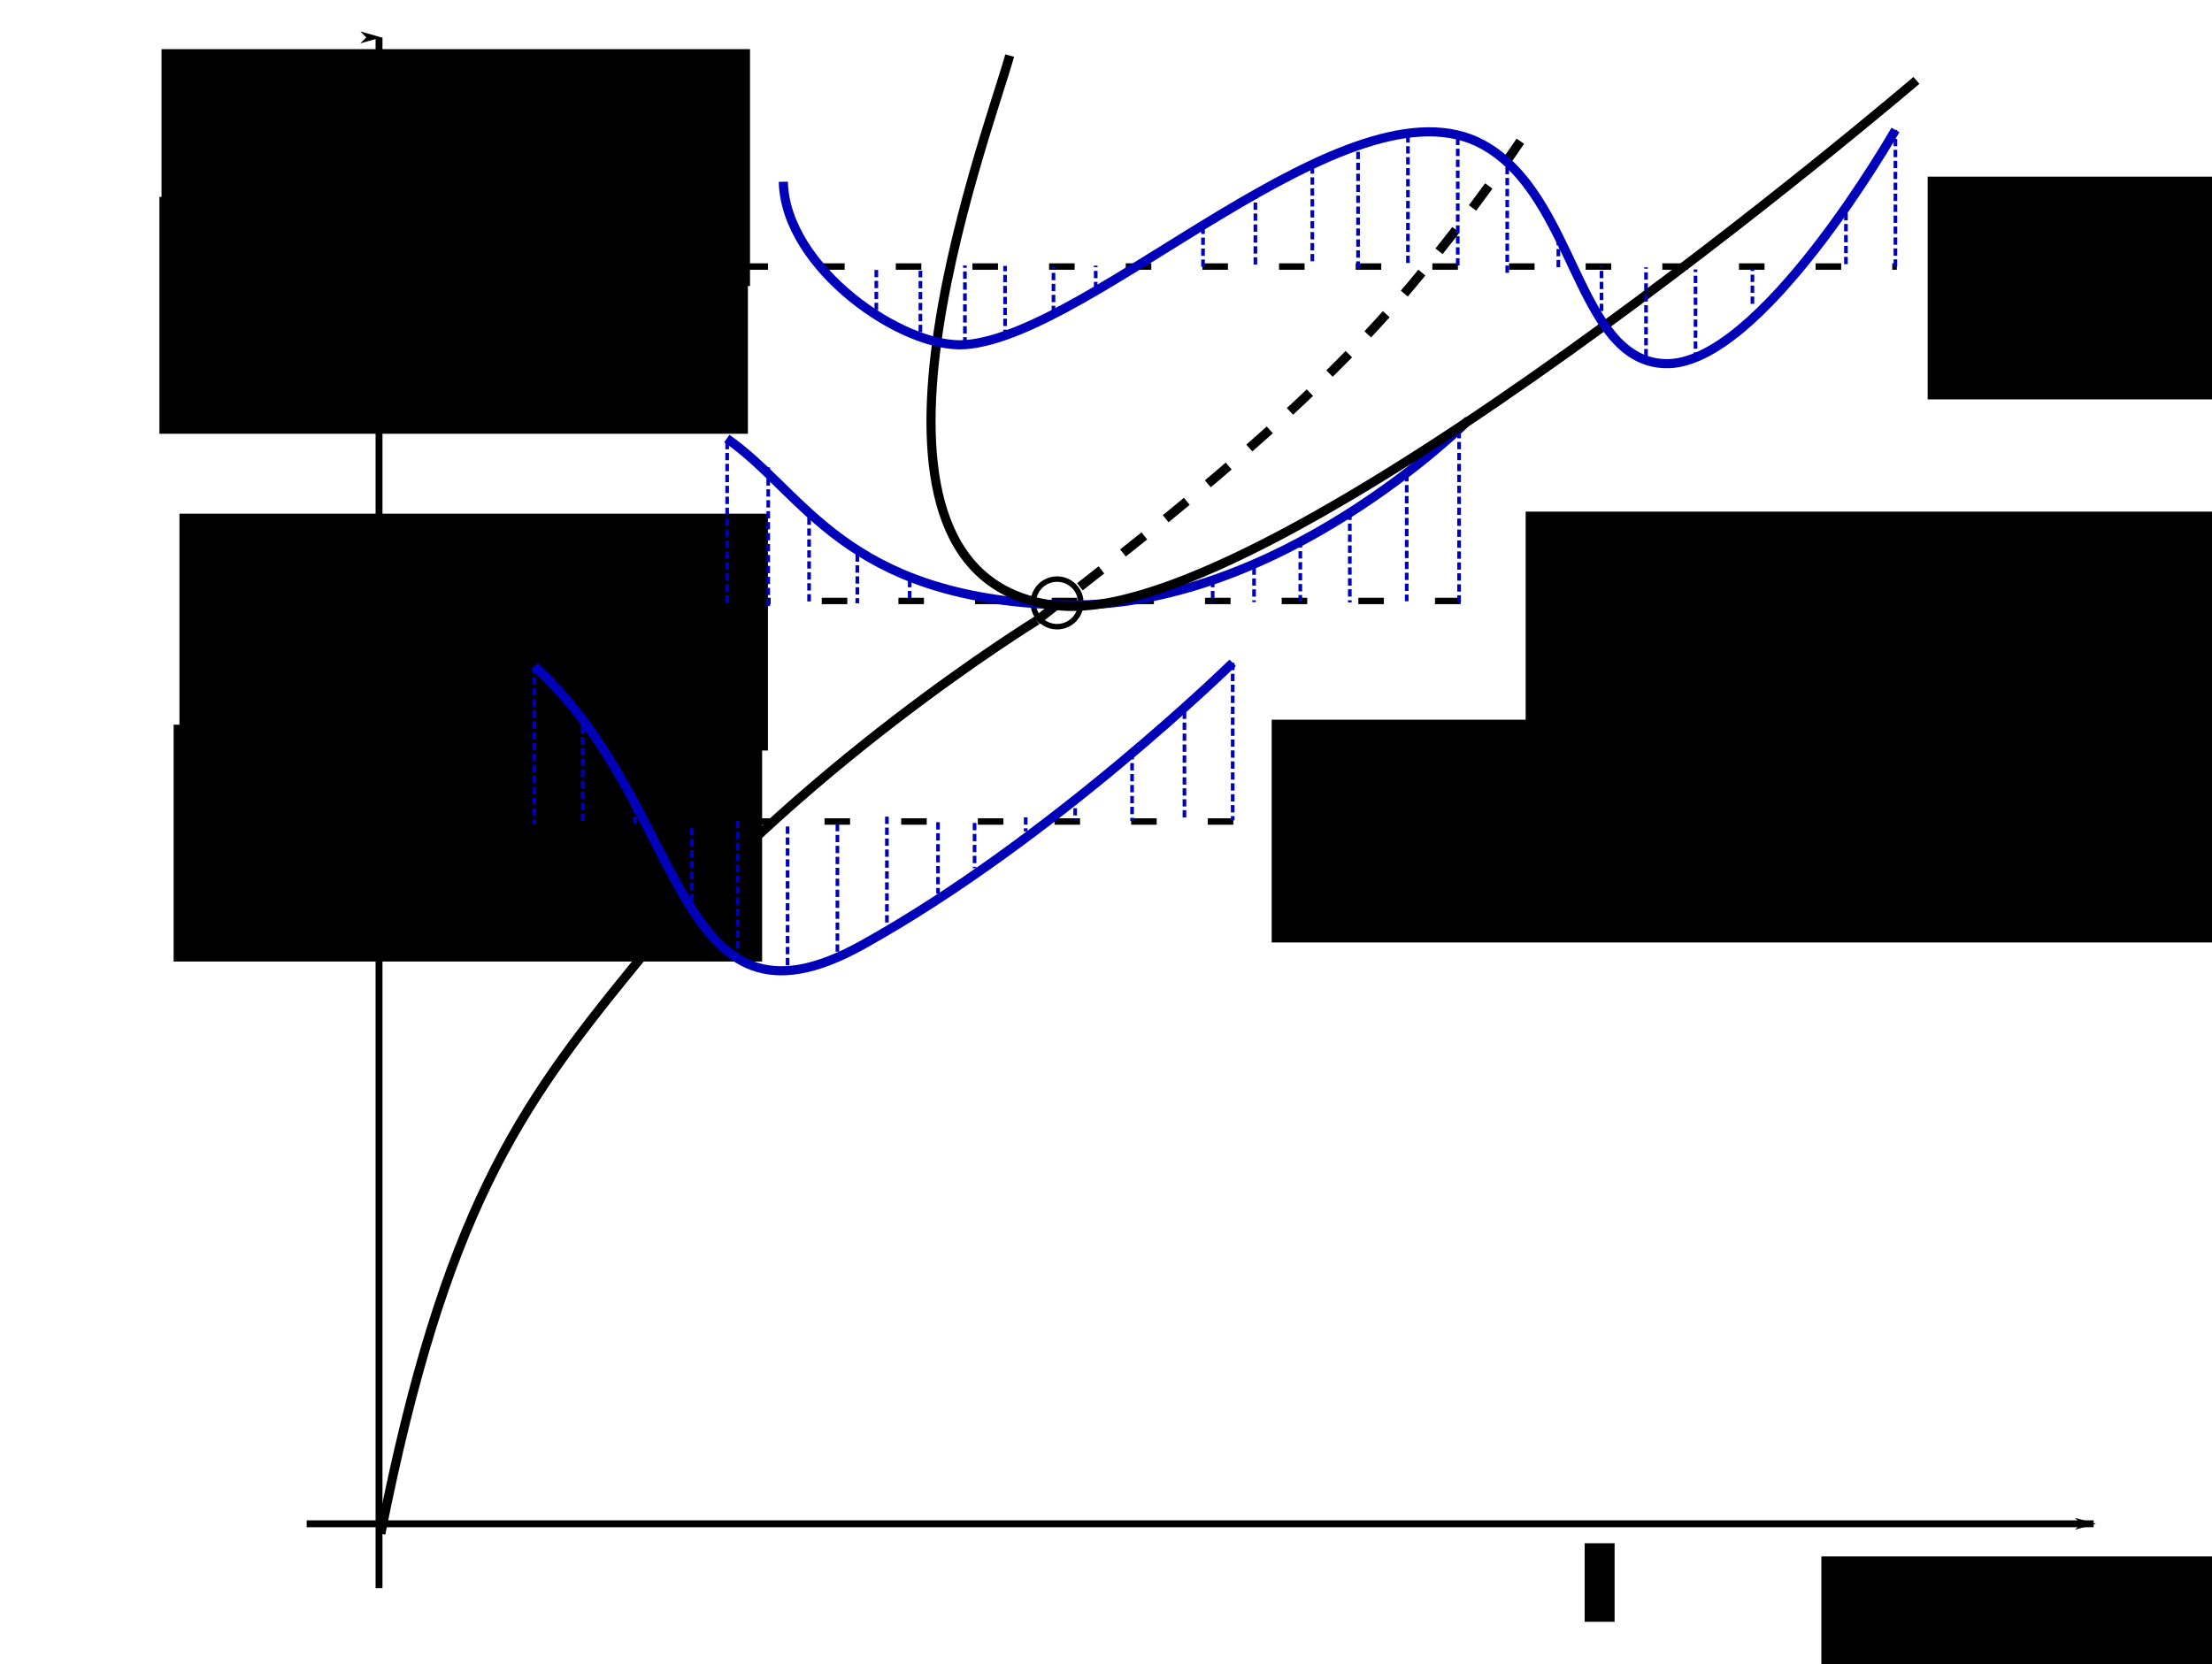 <?xml version="1.0" encoding="UTF-8" standalone="no"?>
<!-- Created with Inkscape (http://www.inkscape.org/) -->

<svg
   xmlns:dc="http://purl.org/dc/elements/1.1/"
   xmlns:cc="http://creativecommons.org/ns#"
   xmlns:rdf="http://www.w3.org/1999/02/22-rdf-syntax-ns#"
   xmlns:svg="http://www.w3.org/2000/svg"
   xmlns="http://www.w3.org/2000/svg"
   xmlns:sodipodi="http://sodipodi.sourceforge.net/DTD/sodipodi-0.dtd"
   xmlns:inkscape="http://www.inkscape.org/namespaces/inkscape"
   version="1.1"
   id="svg4670"
   width="1212"
   height="912"
   viewBox="0 0 1212 912"
   sodipodi:docname="BifSymStab.svg"
   inkscape:version="0.92.5 (2060ec1f9f, 2020-04-08)">
  <defs
     id="defs4674">
    <marker
       inkscape:stockid="Arrow1Lend"
       orient="auto"
       refY="0.0"
       refX="0.0"
       id="Arrow1Lend"
       style="overflow:visible;"
       inkscape:isstock="true">
      <path
         id="path4685"
         d="M 0.0,0.0 L 5.0,-5.0 L -12.5,0.0 L 5.0,5.0 L 0.0,0.0 z "
         style="fill-rule:evenodd;stroke:#000000;stroke-width:1pt;stroke-opacity:1;fill:#000000;fill-opacity:1"
         transform="scale(0.8) rotate(180) translate(12.5,0)" />
    </marker>
    <marker
       inkscape:stockid="Arrow1Lend"
       orient="auto"
       refY="0"
       refX="0"
       id="Arrow1Lend-3"
       style="overflow:visible"
       inkscape:isstock="true">
      <path
         inkscape:connector-curvature="0"
         id="path4685-6"
         d="M 0,0 5,-5 -12.5,0 5,5 Z"
         style="fill:#000000;fill-opacity:1;fill-rule:evenodd;stroke:#000000;stroke-width:1pt;stroke-opacity:1"
         transform="matrix(-0.8,0,0,-0.8,-10,0)" />
    </marker>
    <marker
       inkscape:stockid="Arrow1Lend"
       orient="auto"
       refY="0"
       refX="0"
       id="Arrow1Lend-3-3"
       style="overflow:visible"
       inkscape:isstock="true">
      <path
         inkscape:connector-curvature="0"
         id="path4685-6-6"
         d="M 0,0 5,-5 -12.5,0 5,5 Z"
         style="fill:#000000;fill-opacity:1;fill-rule:evenodd;stroke:#000000;stroke-width:1pt;stroke-opacity:1"
         transform="matrix(-0.8,0,0,-0.8,-10,0)" />
    </marker>
  </defs>
  <sodipodi:namedview
     pagecolor="#ffffff"
     bordercolor="#666666"
     borderopacity="1"
     objecttolerance="10"
     gridtolerance="10"
     guidetolerance="10"
     inkscape:pageopacity="0"
     inkscape:pageshadow="2"
     inkscape:window-width="3056"
     inkscape:window-height="1672"
     id="namedview4672"
     showgrid="false"
     inkscape:zoom="2.8683495"
     inkscape:cx="600.4389"
     inkscape:cy="641.8177"
     inkscape:window-x="144"
     inkscape:window-y="54"
     inkscape:window-maximized="1"
     inkscape:current-layer="svg4670" />
  <path
     style="fill:none;fill-rule:evenodd;stroke:#000000;stroke-width:3.78;stroke-linecap:butt;stroke-linejoin:miter;stroke-miterlimit:4;stroke-dasharray:none;stroke-opacity:1;marker-end:url(#Arrow1Lend)"
     d="m 207.676,870.328 c 0,-849.834 0,-849.834 0,-849.834"
     id="path4680"
     inkscape:connector-curvature="0" />
  <path
     style="fill:none;fill-rule:evenodd;stroke:#000000;stroke-width:3.78;stroke-linecap:butt;stroke-linejoin:miter;stroke-miterlimit:4;stroke-dasharray:none;stroke-opacity:1;marker-end:url(#Arrow1Lend-3)"
     d="m 168.054,835.057 c 979.099,0 979.099,0 979.099,0"
     id="path4680-7"
     inkscape:connector-curvature="0" />
  <flowRoot
     xml:space="preserve"
     id="flowRoot4988"
     style="font-style:normal;font-weight:normal;font-size:40px;line-height:125%;font-family:sans-serif;letter-spacing:0px;word-spacing:0px;fill:#000000;fill-opacity:1;stroke:none;stroke-width:1px;stroke-linecap:butt;stroke-linejoin:miter;stroke-opacity:1"
     transform="translate(501.998,349.463)"><flowRegion
       id="flowRegion4990"><rect
         id="rect4992"
         width="592.957"
         height="122.069"
         x="495.964"
         y="503.479" /></flowRegion><flowPara
       id="flowPara4994">$q_i$</flowPara></flowRoot>  <path
     style="opacity:1;vector-effect:none;fill:none;fill-opacity:1;fill-rule:evenodd;stroke:#000000;stroke-width:3.5;stroke-linecap:butt;stroke-linejoin:miter;stroke-miterlimit:4;stroke-dasharray:14, 28;stroke-dashoffset:0;stroke-opacity:1"
     d="m 198.26,329.338 c 618.351,0 618.351,0 618.351,0"
     id="path4680-7-7"
     inkscape:connector-curvature="0" />
  <flowRoot
     xml:space="preserve"
     id="flowRoot1554"
     style="fill:black;stroke:none;stroke-opacity:1;stroke-width:1px;stroke-linejoin:miter;stroke-linecap:butt;fill-opacity:1;font-family:sans-serif;font-style:normal;font-weight:normal;font-size:40px;line-height:125%;letter-spacing:0px;word-spacing:0px"><flowRegion
       id="flowRegion1556"><rect
         id="rect1558"
         width="16.396"
         height="43.038"
         x="868.279"
         y="845.735" /></flowRegion><flowPara
       id="flowPara1560" /></flowRoot>  <flowRoot
     transform="translate(-407.459,-476.544)"
     xml:space="preserve"
     id="flowRoot4988-36-3"
     style="font-style:normal;font-weight:normal;font-size:40px;line-height:125%;font-family:sans-serif;letter-spacing:0px;word-spacing:0px;fill:#000000;fill-opacity:1;stroke:none;stroke-width:1px;stroke-linecap:butt;stroke-linejoin:miter;stroke-opacity:1"><flowRegion
       id="flowRegion4990-1-1"><rect
         id="rect4992-2-9"
         width="322.445"
         height="129.798"
         x="495.964"
         y="503.479" /></flowRegion><flowPara
       id="flowPara4994-9-4">$\lambda$</flowPara></flowRoot>  <path
     style="opacity:1;vector-effect:none;fill:none;fill-opacity:1;stroke:#000000;stroke-width:5;stroke-linecap:butt;stroke-linejoin:miter;stroke-miterlimit:4;stroke-dasharray:none;stroke-dashoffset:0;stroke-opacity:1"
     d="M 208.681,840.508 C 243.461,664.675 284.375,606.915 345.869,531.351 435.142,421.652 568.075,340.06 568.075,340.06"
     id="path910"
     inkscape:connector-curvature="0"
     sodipodi:nodetypes="csc" />
  <path
     style="opacity:1;vector-effect:none;fill:none;fill-opacity:1;stroke:#000000;stroke-width:5;stroke-linecap:butt;stroke-linejoin:miter;stroke-miterlimit:4;stroke-dasharray:15, 15;stroke-dashoffset:0;stroke-opacity:1"
     d="M 568.075,340.06 C 622.178,297.551 710.869,231.025 773.354,156.28 808.525,114.208 833.253,77.058 833.253,77.058"
     id="path910-2"
     inkscape:connector-curvature="0"
     sodipodi:nodetypes="csc" />
  <circle
     style="opacity:1;vector-effect:none;fill:none;fill-opacity:1;stroke:#000000;stroke-width:3;stroke-linecap:butt;stroke-linejoin:miter;stroke-miterlimit:4;stroke-dasharray:none;stroke-dashoffset:0;stroke-opacity:1"
     id="path941"
     cx="579.186"
     cy="330.399"
     r="13.043" />
  <path
     style="opacity:1;vector-effect:none;fill:none;fill-opacity:1;fill-rule:evenodd;stroke:#000000;stroke-width:3.5;stroke-linecap:butt;stroke-linejoin:miter;stroke-miterlimit:4;stroke-dasharray:14, 28;stroke-dashoffset:0;stroke-opacity:1"
     d="m 199.781,450.197 c 483.831,0 483.831,0 483.831,0"
     id="path4680-7-7-6"
     inkscape:connector-curvature="0" />
  <path
     style="opacity:1;vector-effect:none;fill:none;fill-opacity:1;fill-rule:evenodd;stroke:#000000;stroke-width:3.5;stroke-linecap:butt;stroke-linejoin:miter;stroke-miterlimit:4;stroke-dasharray:14, 28;stroke-dashoffset:0;stroke-opacity:1"
     d="m 196.817,146.067 c 842.489,0 842.489,0 842.489,0"
     id="path4680-7-7-3"
     inkscape:connector-curvature="0" />
  <flowRoot
     transform="translate(-400.83,-106.337)"
     xml:space="preserve"
     id="flowRoot4988-36-3-1"
     style="font-style:normal;font-weight:normal;font-size:40px;line-height:125%;font-family:sans-serif;letter-spacing:0px;word-spacing:0px;fill:#000000;fill-opacity:1;stroke:none;stroke-width:1px;stroke-linecap:butt;stroke-linejoin:miter;stroke-opacity:1"><flowRegion
       id="flowRegion4990-1-1-2"><rect
         id="rect4992-2-9-8"
         width="322.445"
         height="129.798"
         x="495.964"
         y="503.479" /></flowRegion><flowPara
       id="flowPara4994-9-4-9">$\lambda^1$</flowPara></flowRoot>  <flowRoot
     transform="translate(-397.645,-221.979)"
     xml:space="preserve"
     id="flowRoot4988-36-3-1-4"
     style="font-style:normal;font-weight:normal;font-size:40px;line-height:125%;font-family:sans-serif;letter-spacing:0px;word-spacing:0px;fill:#000000;fill-opacity:1;stroke:none;stroke-width:1px;stroke-linecap:butt;stroke-linejoin:miter;stroke-opacity:1"><flowRegion
       id="flowRegion4990-1-1-2-5"><rect
         id="rect4992-2-9-8-4"
         width="322.445"
         height="129.798"
         x="495.964"
         y="503.479" /></flowRegion><flowPara
       id="flowPara4994-9-4-9-8">$\lambda^c$</flowPara></flowRoot>  <flowRoot
     transform="translate(-408.61,-395.565)"
     xml:space="preserve"
     id="flowRoot4988-36-3-1-2"
     style="font-style:normal;font-weight:normal;font-size:40px;line-height:125%;font-family:sans-serif;letter-spacing:0px;word-spacing:0px;fill:#000000;fill-opacity:1;stroke:none;stroke-width:1px;stroke-linecap:butt;stroke-linejoin:miter;stroke-opacity:1"><flowRegion
       id="flowRegion4990-1-1-2-1"><rect
         id="rect4992-2-9-8-0"
         width="322.445"
         height="129.798"
         x="495.964"
         y="503.479" /></flowRegion><flowPara
       id="flowPara4994-9-4-9-1">$\lambda^2$</flowPara></flowRoot>  <path
     style="opacity:1;vector-effect:none;fill:none;fill-opacity:1;stroke:#0000b9;stroke-width:5;stroke-linecap:butt;stroke-linejoin:miter;stroke-miterlimit:4;stroke-dasharray:none;stroke-dashoffset:0;stroke-opacity:1"
     d="m 292.838,365.179 c 85.018,77.289 75.357,210.613 179.697,152.646 104.34,-57.967 202.884,-154.578 202.884,-154.578"
     id="path1045"
     inkscape:connector-curvature="0" />
  <path
     style="opacity:1;vector-effect:none;fill:none;fill-opacity:1;stroke:#0000b9;stroke-width:2;stroke-linecap:butt;stroke-linejoin:miter;stroke-miterlimit:4;stroke-dasharray:4, 2;stroke-dashoffset:0;stroke-opacity:1"
     d="m 675.419,363.247 c 0,86.263 0,86.263 0,86.263"
     id="path1061"
     inkscape:connector-curvature="0" />
  <path
     style="opacity:1;vector-effect:none;fill:none;fill-opacity:1;stroke:#0000b9;stroke-width:2;stroke-linecap:butt;stroke-linejoin:miter;stroke-miterlimit:4;stroke-dasharray:4, 2;stroke-dashoffset:0;stroke-opacity:1"
     d="m 648.989,389.983 c 0,59.62 0,59.62 0,59.62"
     id="path1061-8"
     inkscape:connector-curvature="0" />
  <path
     style="opacity:1;vector-effect:none;fill:none;fill-opacity:1;stroke:#0000b9;stroke-width:2;stroke-linecap:butt;stroke-linejoin:miter;stroke-miterlimit:4;stroke-dasharray:4, 2;stroke-dashoffset:0;stroke-opacity:1"
     d="m 620.297,412.185 c 0,37.76 0,37.76 0,37.76"
     id="path1061-8-8"
     inkscape:connector-curvature="0" />
  <path
     style="opacity:1;vector-effect:none;fill:none;fill-opacity:1;stroke:#0000b9;stroke-width:2;stroke-linecap:butt;stroke-linejoin:miter;stroke-miterlimit:4;stroke-dasharray:4, 2;stroke-dashoffset:0;stroke-opacity:1"
     d="m 589.107,436.903 c 0,12.483 0,12.483 0,12.483"
     id="path1061-7"
     inkscape:connector-curvature="0" />
  <path
     style="opacity:1;vector-effect:none;fill:none;fill-opacity:1;stroke:#0000b9;stroke-width:2;stroke-linecap:butt;stroke-linejoin:miter;stroke-miterlimit:4;stroke-dasharray:4, 2;stroke-dashoffset:0;stroke-opacity:1"
     d="m 561.994,447.926 c 0,7.701 0,7.701 0,7.701"
     id="path1061-8-87"
     inkscape:connector-curvature="0" />
  <path
     style="opacity:1;vector-effect:none;fill:none;fill-opacity:1;stroke:#0000b9;stroke-width:2;stroke-linecap:butt;stroke-linejoin:miter;stroke-miterlimit:4;stroke-dasharray:4, 2;stroke-dashoffset:0;stroke-opacity:1"
     d="m 533.985,451.001 c 0,24.78 0,24.78 0,24.78"
     id="path1061-8-8-2"
     inkscape:connector-curvature="0" />
  <path
     style="opacity:1;vector-effect:none;fill:none;fill-opacity:1;stroke:#0000b9;stroke-width:2;stroke-linecap:butt;stroke-linejoin:miter;stroke-miterlimit:4;stroke-dasharray:4, 2;stroke-dashoffset:0;stroke-opacity:1"
     d="m 292.838,365.179 c 0,86.263 0,86.263 0,86.263"
     id="path1061-85"
     inkscape:connector-curvature="0" />
  <path
     style="opacity:1;vector-effect:none;fill:none;fill-opacity:1;stroke:#0000b9;stroke-width:2;stroke-linecap:butt;stroke-linejoin:miter;stroke-miterlimit:4;stroke-dasharray:4, 2;stroke-dashoffset:0;stroke-opacity:1"
     d="m 319.269,391.915 c 0,59.62 0,59.62 0,59.62"
     id="path1061-8-5"
     inkscape:connector-curvature="0" />
  <path
     style="opacity:1;vector-effect:none;fill:none;fill-opacity:1;stroke:#0000b9;stroke-width:2;stroke-linecap:butt;stroke-linejoin:miter;stroke-miterlimit:4;stroke-dasharray:4, 2;stroke-dashoffset:0;stroke-opacity:1"
     d="m 347.961,441.443 c 0,10.434 0,10.434 0,10.434"
     id="path1061-8-8-1"
     inkscape:connector-curvature="0" />
  <path
     style="opacity:1;vector-effect:none;fill:none;fill-opacity:1;stroke:#0000b9;stroke-width:2;stroke-linecap:butt;stroke-linejoin:miter;stroke-miterlimit:4;stroke-dasharray:4, 2;stroke-dashoffset:0;stroke-opacity:1"
     d="m 379.15,453.864 c 0,41.859 0,41.859 0,41.859"
     id="path1061-7-9"
     inkscape:connector-curvature="0" />
  <path
     style="opacity:1;vector-effect:none;fill:none;fill-opacity:1;stroke:#0000b9;stroke-width:2;stroke-linecap:butt;stroke-linejoin:miter;stroke-miterlimit:4;stroke-dasharray:4, 2;stroke-dashoffset:0;stroke-opacity:1"
     d="m 404.214,449.859 c 0,76.699 0,76.699 0,76.699"
     id="path1061-8-87-5"
     inkscape:connector-curvature="0" />
  <path
     style="opacity:1;vector-effect:none;fill:none;fill-opacity:1;stroke:#0000b9;stroke-width:2;stroke-linecap:butt;stroke-linejoin:miter;stroke-miterlimit:4;stroke-dasharray:4, 2;stroke-dashoffset:0;stroke-opacity:1"
     d="m 431.54,452.933 c 0,78.748 0,78.748 0,78.748"
     id="path1061-8-8-2-6"
     inkscape:connector-curvature="0" />
  <path
     style="opacity:1;vector-effect:none;fill:none;fill-opacity:1;stroke:#0000b9;stroke-width:2;stroke-linecap:butt;stroke-linejoin:miter;stroke-miterlimit:4;stroke-dasharray:4, 2;stroke-dashoffset:0;stroke-opacity:1"
     d="m 458.839,451.544 c 0,73.283 0,73.283 0,73.283"
     id="path1061-7-9-4"
     inkscape:connector-curvature="0" />
  <path
     style="opacity:1;vector-effect:none;fill:none;fill-opacity:1;stroke:#0000b9;stroke-width:2;stroke-linecap:butt;stroke-linejoin:miter;stroke-miterlimit:4;stroke-dasharray:4, 2;stroke-dashoffset:0;stroke-opacity:1"
     d="m 485.953,447.538 c 0,59.62 0,59.62 0,59.62"
     id="path1061-8-87-5-4"
     inkscape:connector-curvature="0" />
  <path
     style="opacity:1;vector-effect:none;fill:none;fill-opacity:1;stroke:#0000b9;stroke-width:2;stroke-linecap:butt;stroke-linejoin:miter;stroke-miterlimit:4;stroke-dasharray:4, 2;stroke-dashoffset:0;stroke-opacity:1"
     d="m 513.961,450.612 c 0,39.126 0,39.126 0,39.126"
     id="path1061-8-8-2-6-4"
     inkscape:connector-curvature="0" />
  <path
     style="opacity:1;vector-effect:none;fill:none;fill-opacity:1;stroke:#0000b9;stroke-width:5;stroke-linecap:butt;stroke-linejoin:miter;stroke-miterlimit:4;stroke-dasharray:none;stroke-dashoffset:0;stroke-opacity:1"
     d="m 398.23,240.323 c 42.492,29.469 63.914,87.305 182.771,91.163 119.298,3.872 223.643,-101.255 223.643,-101.255"
     id="path1045-3"
     inkscape:connector-curvature="0"
     sodipodi:nodetypes="csc" />
  <path
     style="opacity:1;vector-effect:none;fill:none;fill-opacity:1;stroke:#0000b9;stroke-width:2;stroke-linecap:butt;stroke-linejoin:miter;stroke-miterlimit:4;stroke-dasharray:4, 2;stroke-dashoffset:0;stroke-opacity:1"
     d="m 799.468,236.195 c 0,94.159 0,94.159 0,94.159"
     id="path1061-8-7"
     inkscape:connector-curvature="0" />
  <path
     style="opacity:1;vector-effect:none;fill:none;fill-opacity:1;stroke:#0000b9;stroke-width:2;stroke-linecap:butt;stroke-linejoin:miter;stroke-miterlimit:4;stroke-dasharray:4, 2;stroke-dashoffset:0;stroke-opacity:1"
     d="m 770.776,259.847 c 0,69.642 0,69.642 0,69.642"
     id="path1061-8-8-5"
     inkscape:connector-curvature="0" />
  <path
     style="opacity:1;vector-effect:none;fill:none;fill-opacity:1;stroke:#0000b9;stroke-width:2;stroke-linecap:butt;stroke-linejoin:miter;stroke-miterlimit:4;stroke-dasharray:4, 2;stroke-dashoffset:0;stroke-opacity:1"
     d="m 739.587,280.941 c 0,49.196 0,49.196 0,49.196"
     id="path1061-7-3"
     inkscape:connector-curvature="0" />
  <path
     style="opacity:1;vector-effect:none;fill:none;fill-opacity:1;stroke:#0000b9;stroke-width:2;stroke-linecap:butt;stroke-linejoin:miter;stroke-miterlimit:4;stroke-dasharray:4, 2;stroke-dashoffset:0;stroke-opacity:1"
     d="m 712.473,296.071 c 0,33.303 0,33.303 0,33.303"
     id="path1061-8-87-56"
     inkscape:connector-curvature="0" />
  <path
     style="opacity:1;vector-effect:none;fill:none;fill-opacity:1;stroke:#0000b9;stroke-width:2;stroke-linecap:butt;stroke-linejoin:miter;stroke-miterlimit:4;stroke-dasharray:4, 2;stroke-dashoffset:0;stroke-opacity:1"
     d="m 687.121,310.98 c 0,18.983 0,18.983 0,18.983"
     id="path1061-8-8-2-2"
     inkscape:connector-curvature="0" />
  <path
     style="opacity:1;vector-effect:none;fill:none;fill-opacity:1;stroke:#0000b9;stroke-width:2;stroke-linecap:butt;stroke-linejoin:miter;stroke-miterlimit:4;stroke-dasharray:4, 2;stroke-dashoffset:0;stroke-opacity:1"
     d="m 443.318,283.609 c 0,46.652 0,46.652 0,46.652"
     id="path1061-85-9"
     inkscape:connector-curvature="0" />
  <path
     style="opacity:1;vector-effect:none;fill:none;fill-opacity:1;stroke:#0000b9;stroke-width:2;stroke-linecap:butt;stroke-linejoin:miter;stroke-miterlimit:4;stroke-dasharray:4, 2;stroke-dashoffset:0;stroke-opacity:1"
     d="m 469.748,303.823 c 0,26.773 0,26.773 0,26.773"
     id="path1061-8-5-1"
     inkscape:connector-curvature="0" />
  <path
     style="opacity:1;vector-effect:none;fill:none;fill-opacity:1;stroke:#0000b9;stroke-width:2;stroke-linecap:butt;stroke-linejoin:miter;stroke-miterlimit:4;stroke-dasharray:4, 2;stroke-dashoffset:0;stroke-opacity:1"
     d="m 498.441,317.847 c 0,10.434 0,10.434 0,10.434"
     id="path1061-8-8-1-2"
     inkscape:connector-curvature="0" />
  <path
     style="opacity:1;vector-effect:none;fill:none;fill-opacity:1;stroke:#0000b9;stroke-width:2;stroke-linecap:butt;stroke-linejoin:miter;stroke-miterlimit:4;stroke-dasharray:4, 2;stroke-dashoffset:0;stroke-opacity:1"
     d="m 420.942,256.118 c 0,76.397 0,76.397 0,76.397"
     id="path1061-7-9-7"
     inkscape:connector-curvature="0" />
  <path
     style="opacity:1;vector-effect:none;fill:none;fill-opacity:1;stroke:#0000b9;stroke-width:2;stroke-linecap:butt;stroke-linejoin:miter;stroke-miterlimit:4;stroke-dasharray:4, 2;stroke-dashoffset:0;stroke-opacity:1"
     d="m 398.425,242.21 c 0,89.742 0,89.742 0,89.742"
     id="path1061-8-87-5-0"
     inkscape:connector-curvature="0" />
  <path
     style="opacity:1;vector-effect:none;fill:none;fill-opacity:1;stroke:#0000b9;stroke-width:2;stroke-linecap:butt;stroke-linejoin:miter;stroke-miterlimit:4;stroke-dasharray:4, 2;stroke-dashoffset:0;stroke-opacity:1"
     d="m 664.441,317.838 c 0,12.558 0,12.558 0,12.558"
     id="path1061-8-8-2-6-4-0"
     inkscape:connector-curvature="0" />
  <path
     style="opacity:1;vector-effect:none;fill:none;fill-opacity:1;stroke:#000000;stroke-width:5;stroke-linecap:butt;stroke-linejoin:miter;stroke-miterlimit:4;stroke-dasharray:none;stroke-dashoffset:0;stroke-opacity:1"
     d="M 553.236,30.47 C 540.051,77.359 449.108,317.741 579.518,331.919 698.18,344.82 1050.041,44.064 1050.041,44.064"
     id="path1045-3-6"
     inkscape:connector-curvature="0"
     sodipodi:nodetypes="csc" />
  <path
     style="opacity:1;vector-effect:none;fill:none;fill-opacity:1;stroke:#0000b9;stroke-width:5;stroke-linecap:butt;stroke-linejoin:miter;stroke-miterlimit:4;stroke-dasharray:none;stroke-dashoffset:0;stroke-opacity:1"
     d="m 429.196,99.6 c 1.053,47.156 65.615,91.958 99.833,89.256 70.594,-5.575 210.283,-149.561 283.403,-109.626 51.081,27.898 51.232,118.251 99.745,120.062 52.258,1.951 126.366,-128.07 126.366,-128.07"
     id="path1045-2"
     inkscape:connector-curvature="0"
     sodipodi:nodetypes="csssc" />
  <path
     style="opacity:1;vector-effect:none;fill:none;fill-opacity:1;stroke:#0000b9;stroke-width:2;stroke-linecap:butt;stroke-linejoin:miter;stroke-miterlimit:4;stroke-dasharray:4, 2;stroke-dashoffset:0;stroke-opacity:1"
     d="m 1038.544,146.133 c 0,-74.911 0,-74.911 0,-74.911"
     id="path1061-6"
     inkscape:connector-curvature="0" />
  <path
     style="opacity:1;vector-effect:none;fill:none;fill-opacity:1;stroke:#0000b9;stroke-width:2;stroke-linecap:butt;stroke-linejoin:miter;stroke-miterlimit:4;stroke-dasharray:4, 2;stroke-dashoffset:0;stroke-opacity:1"
     d="m 1011.43,144.757 c 0,-28.973 0,-28.973 0,-28.973"
     id="path1061-8-1"
     inkscape:connector-curvature="0" />
  <path
     style="opacity:1;vector-effect:none;fill:none;fill-opacity:1;stroke:#0000b9;stroke-width:2;stroke-linecap:butt;stroke-linejoin:miter;stroke-miterlimit:4;stroke-dasharray:4, 2;stroke-dashoffset:0;stroke-opacity:1"
     d="m 960.194,166.513 c 0,-19.404 0,-19.404 0,-19.404"
     id="path1061-8-8-8"
     inkscape:connector-curvature="0" />
  <path
     style="opacity:1;vector-effect:none;fill:none;fill-opacity:1;stroke:#0000b9;stroke-width:2;stroke-linecap:butt;stroke-linejoin:miter;stroke-miterlimit:4;stroke-dasharray:4, 2;stroke-dashoffset:0;stroke-opacity:1"
     d="m 929.005,197.106 c 0,-49.437 0,-49.437 0,-49.437"
     id="path1061-7-7"
     inkscape:connector-curvature="0" />
  <path
     style="opacity:1;vector-effect:none;fill:none;fill-opacity:1;stroke:#0000b9;stroke-width:2;stroke-linecap:butt;stroke-linejoin:miter;stroke-miterlimit:4;stroke-dasharray:4, 2;stroke-dashoffset:0;stroke-opacity:1"
     d="m 877.505,170.449 c 0,-24.78 0,-24.78 0,-24.78"
     id="path1061-8-8-2-20"
     inkscape:connector-curvature="0" />
  <path
     style="opacity:1;vector-effect:none;fill:none;fill-opacity:1;stroke:#0000b9;stroke-width:2;stroke-linecap:butt;stroke-linejoin:miter;stroke-miterlimit:4;stroke-dasharray:4, 2;stroke-dashoffset:0;stroke-opacity:1"
     d="m 600.37,158.451 c 0,-12.838 0,-12.838 0,-12.838"
     id="path1061-85-2"
     inkscape:connector-curvature="0" />
  <path
     style="opacity:1;vector-effect:none;fill:none;fill-opacity:1;stroke:#0000b9;stroke-width:2;stroke-linecap:butt;stroke-linejoin:miter;stroke-miterlimit:4;stroke-dasharray:4, 2;stroke-dashoffset:0;stroke-opacity:1"
     d="m 659.166,146.206 c 0,-21.459 0,-21.459 0,-21.459"
     id="path1061-8-5-3"
     inkscape:connector-curvature="0" />
  <path
     style="opacity:1;vector-effect:none;fill:none;fill-opacity:1;stroke:#0000b9;stroke-width:2;stroke-linecap:butt;stroke-linejoin:miter;stroke-miterlimit:4;stroke-dasharray:4, 2;stroke-dashoffset:0;stroke-opacity:1"
     d="m 687.858,144.984 c 0,-36.519 0,-36.519 0,-36.519"
     id="path1061-8-8-1-7"
     inkscape:connector-curvature="0" />
  <path
     style="opacity:1;vector-effect:none;fill:none;fill-opacity:1;stroke:#0000b9;stroke-width:2;stroke-linecap:butt;stroke-linejoin:miter;stroke-miterlimit:4;stroke-dasharray:4, 2;stroke-dashoffset:0;stroke-opacity:1"
     d="m 719.047,143.191 c 0,-51.761 0,-51.761 0,-51.761"
     id="path1061-7-9-5"
     inkscape:connector-curvature="0" />
  <path
     style="opacity:1;vector-effect:none;fill:none;fill-opacity:1;stroke:#0000b9;stroke-width:2;stroke-linecap:butt;stroke-linejoin:miter;stroke-miterlimit:4;stroke-dasharray:4, 2;stroke-dashoffset:0;stroke-opacity:1"
     d="m 744.112,147.196 c 0,-64.381 0,-64.381 0,-64.381"
     id="path1061-8-87-5-9"
     inkscape:connector-curvature="0" />
  <path
     style="opacity:1;vector-effect:none;fill:none;fill-opacity:1;stroke:#0000b9;stroke-width:2;stroke-linecap:butt;stroke-linejoin:miter;stroke-miterlimit:4;stroke-dasharray:4, 2;stroke-dashoffset:0;stroke-opacity:1"
     d="m 771.437,144.122 c 0,-71.261 0,-71.261 0,-71.261"
     id="path1061-8-8-2-6-2"
     inkscape:connector-curvature="0" />
  <path
     style="opacity:1;vector-effect:none;fill:none;fill-opacity:1;stroke:#0000b9;stroke-width:2;stroke-linecap:butt;stroke-linejoin:miter;stroke-miterlimit:4;stroke-dasharray:4, 2;stroke-dashoffset:0;stroke-opacity:1"
     d="m 798.736,145.511 c 0,-73.283 0,-73.283 0,-73.283"
     id="path1061-7-9-4-2"
     inkscape:connector-curvature="0" />
  <path
     style="opacity:1;vector-effect:none;fill:none;fill-opacity:1;stroke:#0000b9;stroke-width:2;stroke-linecap:butt;stroke-linejoin:miter;stroke-miterlimit:4;stroke-dasharray:4, 2;stroke-dashoffset:0;stroke-opacity:1"
     d="m 825.85,149.517 c 0,-59.62 0,-59.62 0,-59.62"
     id="path1061-8-87-5-4-8"
     inkscape:connector-curvature="0" />
  <path
     style="opacity:1;vector-effect:none;fill:none;fill-opacity:1;stroke:#0000b9;stroke-width:2;stroke-linecap:butt;stroke-linejoin:miter;stroke-miterlimit:4;stroke-dasharray:4, 2;stroke-dashoffset:0;stroke-opacity:1"
     d="m 853.859,146.442 c 0,-19.321 0,-19.321 0,-19.321"
     id="path1061-8-8-2-6-4-9"
     inkscape:connector-curvature="0" />
  <path
     style="opacity:1;vector-effect:none;fill:none;fill-opacity:1;stroke:#0000b9;stroke-width:2;stroke-linecap:butt;stroke-linejoin:miter;stroke-miterlimit:4;stroke-dasharray:4, 2;stroke-dashoffset:0;stroke-opacity:1"
     d="m 901.891,195.251 c 0,-48.752 0,-48.752 0,-48.752"
     id="path1061-8-1-7"
     inkscape:connector-curvature="0" />
  <path
     style="opacity:1;vector-effect:none;fill:none;fill-opacity:1;stroke:#0000b9;stroke-width:2;stroke-linecap:butt;stroke-linejoin:miter;stroke-miterlimit:4;stroke-dasharray:4, 2;stroke-dashoffset:0;stroke-opacity:1"
     d="m 577.226,171.559 c 0,-25.398 0,-25.398 0,-25.398"
     id="path1061-85-2-3"
     inkscape:connector-curvature="0" />
  <path
     style="opacity:1;vector-effect:none;fill:none;fill-opacity:1;stroke:#0000b9;stroke-width:2;stroke-linecap:butt;stroke-linejoin:miter;stroke-miterlimit:4;stroke-dasharray:4, 2;stroke-dashoffset:0;stroke-opacity:1"
     d="m 550.712,184.661 c 0,-38.934 0,-38.934 0,-38.934"
     id="path1061-8-8-1-7-6"
     inkscape:connector-curvature="0" />
  <path
     style="opacity:1;vector-effect:none;fill:none;fill-opacity:1;stroke:#0000b9;stroke-width:2;stroke-linecap:butt;stroke-linejoin:miter;stroke-miterlimit:4;stroke-dasharray:4, 2;stroke-dashoffset:0;stroke-opacity:1"
     d="m 528.706,188.761 c 0,-43.271 0,-43.271 0,-43.271"
     id="path1061-85-2-3-1"
     inkscape:connector-curvature="0" />
  <flowRoot
     xml:space="preserve"
     id="flowRoot4988-6"
     style="font-style:normal;font-weight:normal;font-size:40px;line-height:125%;font-family:sans-serif;letter-spacing:0px;word-spacing:0px;fill:#000000;fill-opacity:1;stroke:none;stroke-width:1px;stroke-linecap:butt;stroke-linejoin:miter;stroke-opacity:1"
     transform="translate(200.82,-109.056)"><flowRegion
       id="flowRegion4990-47"><rect
         id="rect4992-4"
         width="592.957"
         height="122.069"
         x="495.964"
         y="503.479" /></flowRegion><flowPara
       id="flowPara4994-0">$V_{\lambda_1}(q_i)$</flowPara></flowRoot>  <path
     style="opacity:1;vector-effect:none;fill:none;fill-opacity:1;stroke:#0000b9;stroke-width:2;stroke-linecap:butt;stroke-linejoin:miter;stroke-miterlimit:4;stroke-dasharray:4, 2;stroke-dashoffset:0;stroke-opacity:1"
     d="m 504.312,181.998 c 0,-33.61 0,-33.61 0,-33.61"
     id="path1061-85-2-3-1-2"
     inkscape:connector-curvature="0" />
  <path
     style="opacity:1;vector-effect:none;fill:none;fill-opacity:1;stroke:#0000b9;stroke-width:2;stroke-linecap:butt;stroke-linejoin:miter;stroke-miterlimit:4;stroke-dasharray:4, 2;stroke-dashoffset:0;stroke-opacity:1"
     d="m 480.159,169.922 c 0,-23.466 0,-23.466 0,-23.466"
     id="path1061-85-2-3-1-2-5"
     inkscape:connector-curvature="0" />
  <flowRoot
     xml:space="preserve"
     id="flowRoot4988-6-7"
     style="font-style:normal;font-weight:normal;font-size:40px;line-height:125%;font-family:sans-serif;letter-spacing:0px;word-spacing:0px;fill:#000000;fill-opacity:1;stroke:none;stroke-width:1px;stroke-linecap:butt;stroke-linejoin:miter;stroke-opacity:1"
     transform="translate(339.977,-223.11)"><flowRegion
       id="flowRegion4990-47-9"><rect
         id="rect4992-4-1"
         width="592.957"
         height="122.069"
         x="495.964"
         y="503.479" /></flowRegion><flowPara
       id="flowPara4994-0-2">$V_{\lambda^c}(q_i)$</flowPara></flowRoot>  <flowRoot
     xml:space="preserve"
     id="flowRoot4988-6-2"
     style="font-style:normal;font-weight:normal;font-size:40px;line-height:125%;font-family:sans-serif;letter-spacing:0px;word-spacing:0px;fill:#000000;fill-opacity:1;stroke:none;stroke-width:1px;stroke-linecap:butt;stroke-linejoin:miter;stroke-opacity:1"
     transform="translate(560.251,-406.672)"><flowRegion
       id="flowRegion4990-47-0"><rect
         id="rect4992-4-7"
         width="592.957"
         height="122.069"
         x="495.964"
         y="503.479" /></flowRegion><flowPara
       id="flowPara4994-0-23">$V_{\lambda_2}(q_i)$</flowPara></flowRoot></svg>
